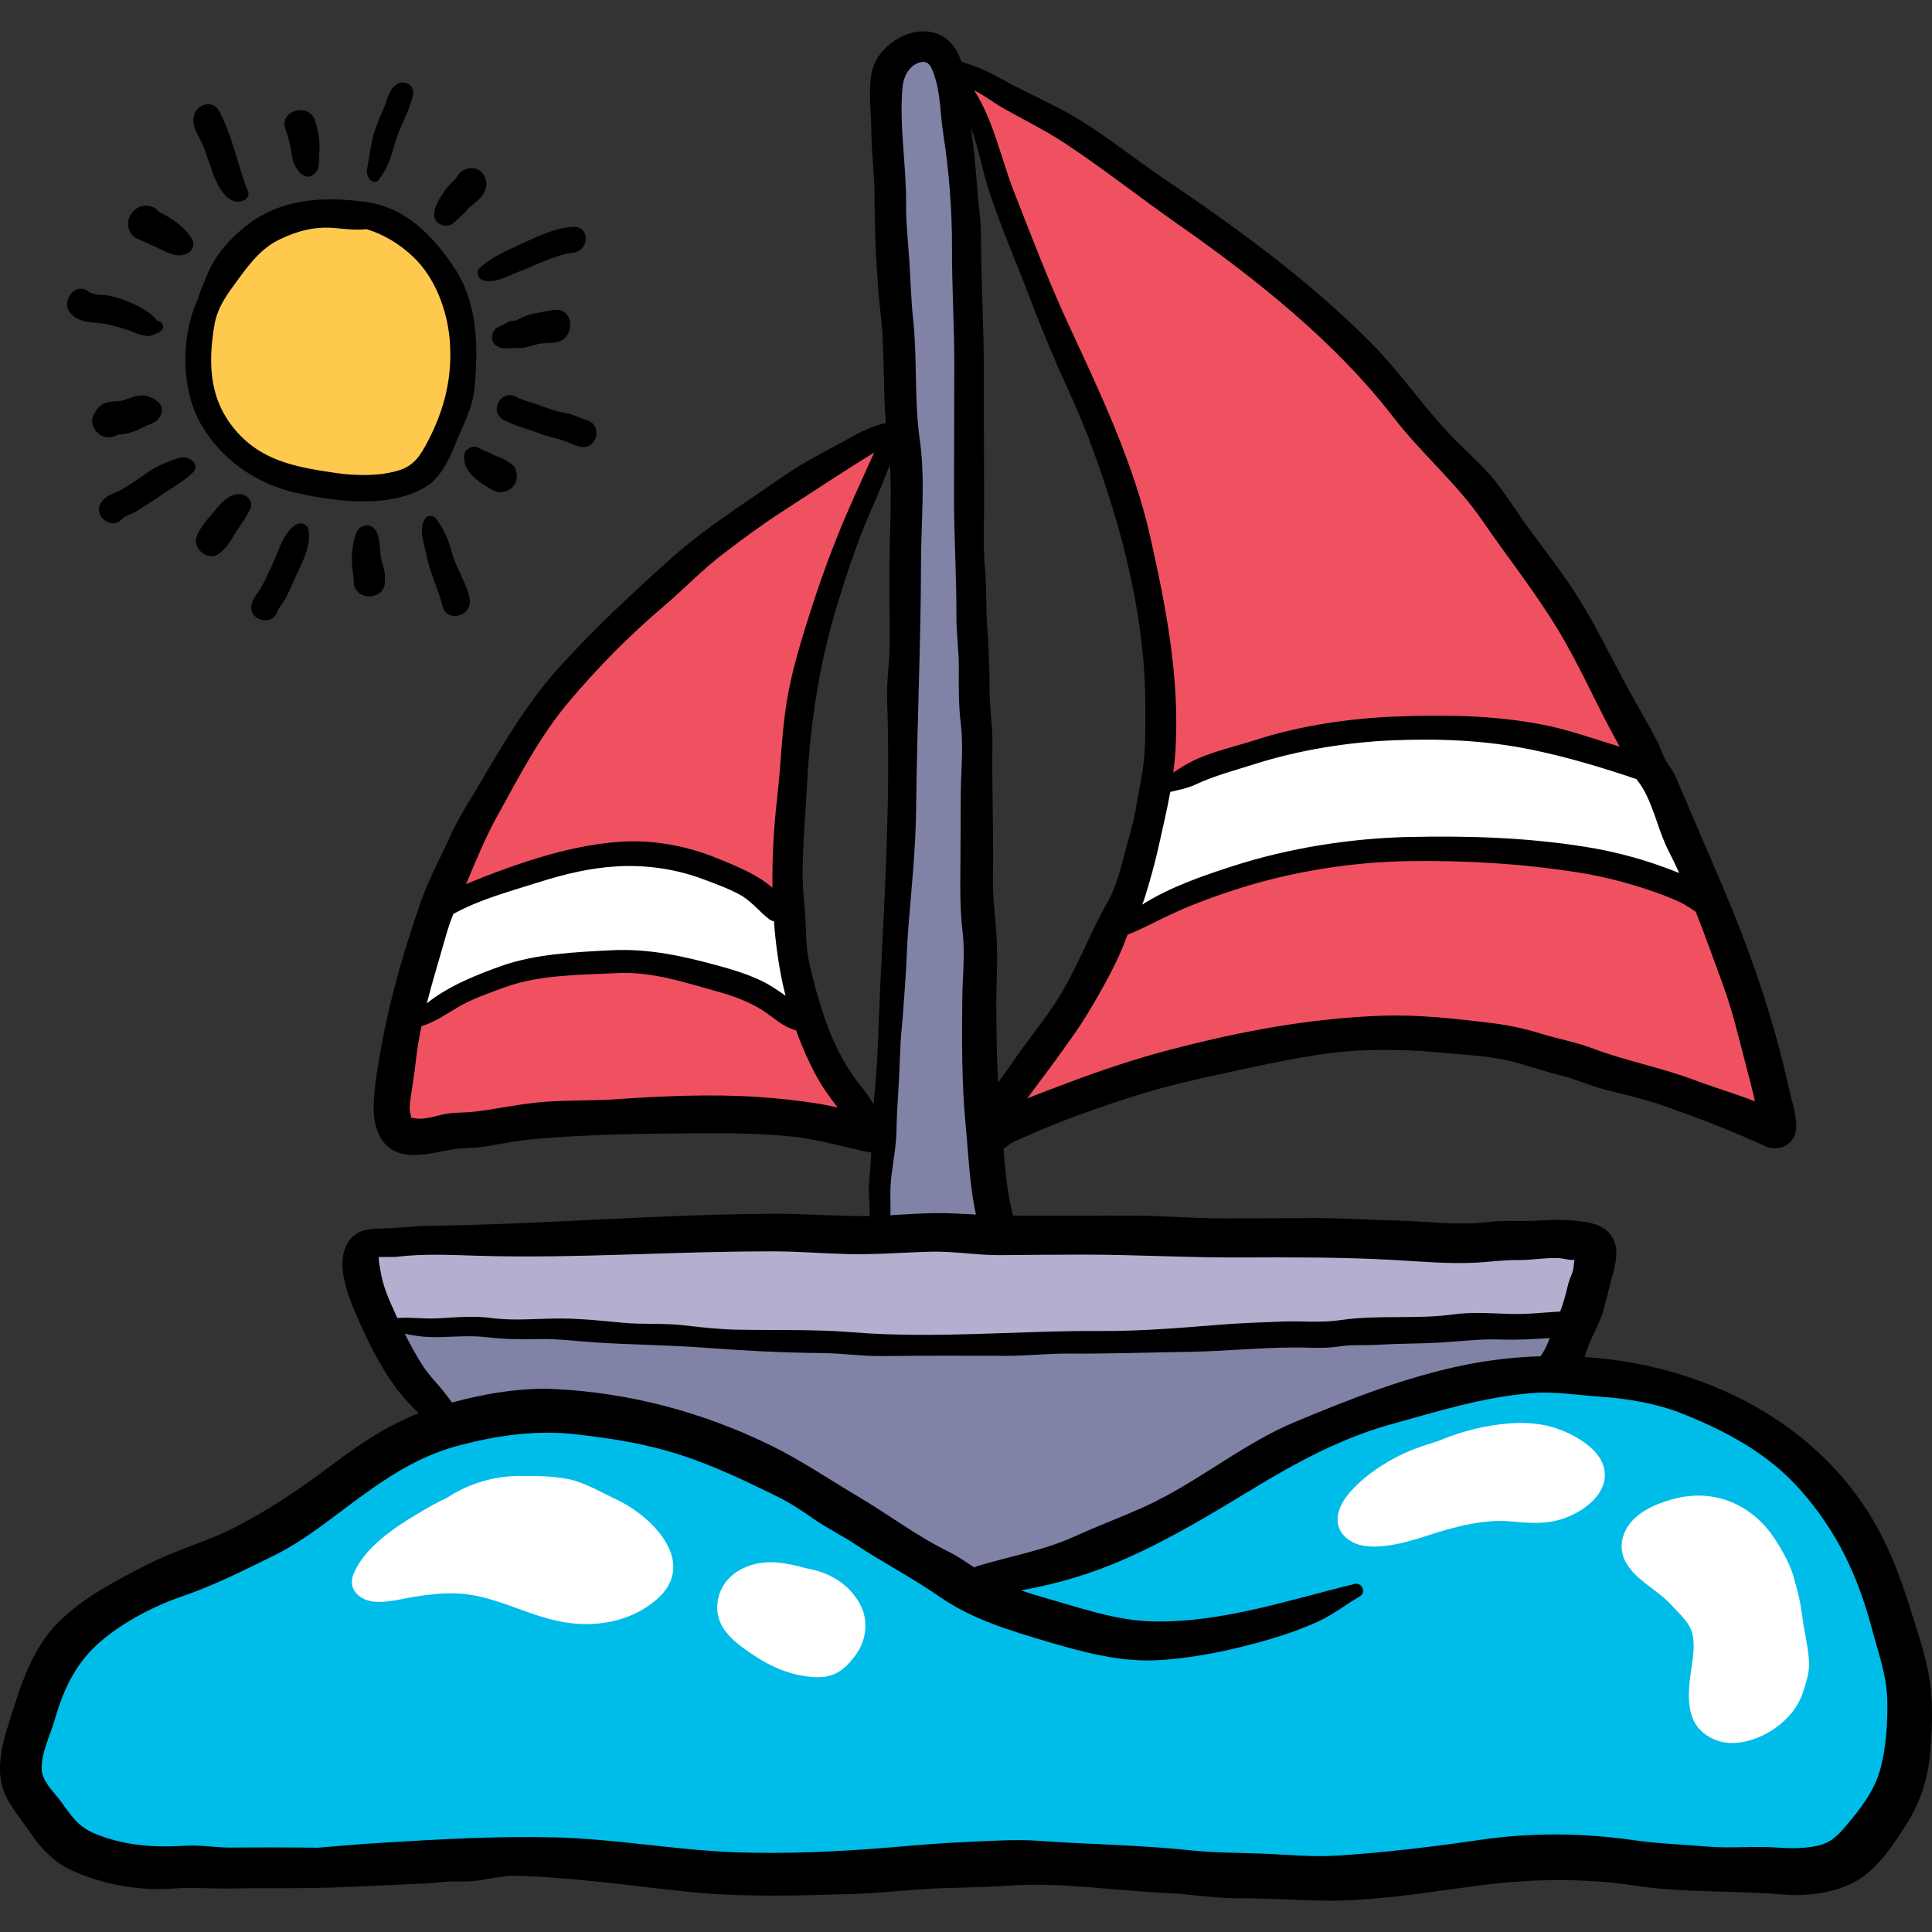 <?xml version="1.0" encoding="iso-8859-1"?>
<!-- Generator: Adobe Illustrator 19.0.0, SVG Export Plug-In . SVG Version: 6.00 Build 0)  -->
<svg xmlns="http://www.w3.org/2000/svg" xmlns:xlink="http://www.w3.org/1999/xlink" version="1.1" id="Layer_1" x="0px" y="0px" viewBox="0 0 512 512" style="enable-background:new 0 0 512 512;" xml:space="preserve">
<rect x="0" y="0" width="512" height="512" fill="#333333" stroke="none"/>
<path style="fill:#FFC94E;" d="M72.519,59.51c-14.445,7.326-19.006,15.951-19.893,31.769c-0.74,13.199,4.9,24.989,16.893,31.919  c6.465,3.735,13.331,6.468,20.814,6.382c6.585-0.075,16.844-0.038,22.267-4.151c12.33-9.353,11.753-34.485,7.275-47.524  C112.784,57.249,88.168,51.726,72.519,59.51z"/>
<path style="fill:#00BCE9;" d="M247.69,415.662c-5.171-3.297-9.889-7.387-15.338-10.687c-6.366-3.856-12.445-7.956-19.006-11.491  c-13.66-7.362-27.612-15.457-42.465-20.187c-16.465-5.243-35.585-1.732-51.422,3.989c-14.523,5.247-26.015,15.365-39.238,22.96  c-24.206,13.902-61.947,20.484-71.728,50.588c-1.859,5.72-4.142,13.206-2.306,19.25c1.695,5.577,6.53,11.978,10.478,16.228  c12.253,13.184,35.667,9.553,51.591,8.429c11.813-0.835,23.951-1.542,35.812-1.112c13.11,0.474,26.104-0.895,39.203-1.175  c21.282-0.454,43.14-1.211,64.311,0.394c9.603,0.728,19.302,1.372,28.93,1.308c9.925-0.066,19.796-1.312,29.687-1.296  c23.263,0.039,46.403,2.375,69.68,2.375c12.601,0,25.362-0.135,37.905-1.289c12.931-1.188,25.509-3.46,38.538-3.462  c13.217-0.002,26.09,0.936,39.238,2.068c10.072,0.867,22.086,4.964,32.003,2.473c13.154-3.305,22.875-23.408,23.915-35.914  c1.322-15.901-7.021-33.523-13.311-47.95c-8.497-19.491-25.261-31.73-43.822-40.753c-23.344-11.348-46.999-8.805-71.643-3.628  c-26.359,5.536-50.295,21.542-73.71,34.218c-14.17,7.67-29.683,18.837-46.656,19.391  C253.498,420.545,248.935,417.593,247.69,415.662z"/>
<g>
	<path style="fill:#F05161;" d="M235.813,117.174c-9.798,17.112-17.551,37.494-22.959,56.521   c-3.952,13.906-5.145,28.897-4.376,43.373c0.84,15.812,1.517,31.704,4.673,47.279c1.213,5.98,2.962,11.791,5.728,17.181   c2.618,5.1,7.685,10.268,9.243,15.686c-0.052,0.163-0.147,0.298-0.283,0.405c-4.303-0.09-7.995-3.507-12.288-4.233   c-6.009-1.015-13.129-0.672-19.231-0.455c-10.898,0.391-21.859,0.751-32.761,1.286c-13.81,0.678-27.756,2.48-41.455,4.365   c-5.97,0.822-16.344,5.347-17.64-3.46c-1.775-12.073,3.74-27.047,6.63-38.588c3.869-15.451,9.071-31.293,17.022-45.176   c15.667-27.353,37.329-51.792,62.208-70.889c11.172-8.576,23.431-16.982,36.064-23.199   C228.532,116.217,240.785,111.403,235.813,117.174z"/>
	<path style="fill:#F05161;" d="M254.42,21.372c8.982,20.668,17.472,43.031,24.852,64.602c4.6,13.446,9.351,26.944,13.856,40.403   c4.066,12.149,9.86,24.317,12.468,36.905c6.516,31.453-3.205,63.311-16.308,91.548c-4.614,9.943-12.881,19.515-20.085,27.653   c-4.569,5.16-10.394,14.723,0.948,14.446c12.357-0.3,25.111-8.626,36.469-12.804c11.993-4.411,24.379-7.098,37.182-8.129   c13.013-1.047,26.037-1.466,39.069-0.957c10.848,0.423,21.222,4.157,31.967,5.631c5.987,0.821,12.071,1.293,17.745,3.553   c4.837,1.926,9.056,4.981,13.945,6.848c4.315,1.647,8.361,3.699,12.864,4.641c2.588,0.54,5.572,0.533,7.898,1.525   c4.38-3.142,1.327-13.382,0.511-17.702c-2.107-11.14-7.339-21.097-11.187-31.733c-3.974-10.987-6.407-22.034-11.546-32.595   c-5.683-11.678-10.559-23.574-16.571-35.088c-12.731-24.381-30.784-45.949-49.773-65.706   c-10.997-11.443-21.465-23.864-33.043-34.622c-5.924-5.505-11.161-10.912-18.299-14.981c-7.178-4.091-14.536-7.899-21.288-12.659   c-12.007-8.464-23.666-18.482-36.656-25.343C267.86,25.976,252.321,16.5,254.42,21.372z"/>
</g>
<g>
	<path style="fill:#8082A6;" d="M256.398,120.34c0-29.591,1.871-59.512-2.574-88.555c-0.989-6.464-4.09-23.482-14.251-17.544   c-7.834,4.578-5.41,19.806-4.926,27.173c0.754,11.502,1.526,22.941,1.563,34.512c0.09,28.529,3.166,56.821,3.166,85.385   c0,28.321-0.726,56.488-0.397,84.764c0.259,22.339-3.09,44.031-5.937,66.095c-0.398,3.087-2.128,8-1.191,11.02   c1.074,3.46,4.759,2.882,8.318,3.002c4.539,0.153,8.959-0.207,13.436,0.021c1.8,0.093,8.3,0.933,9.743-0.23   c2.122-1.713,0.378-9.677-0.017-11.98c-1.064-6.195-1.848-12.361-2.677-18.591c-2.121-15.941-0.255-32.706-0.292-48.742   c-0.044-19.191-2.028-38.322-1.982-57.515c0.043-17.826-0.222-35.796-1.101-53.585C256.95,128.909,256.795,122.27,256.398,120.34z"/>
	<path style="fill:#8082A6;" d="M116.259,374.491c-3.843-4.925-7.552-10.558-10.678-16.19c-3.311-5.968-8.693-13.504-10.015-20.218   c-1.116-5.667,1.704-7.828,6.918-8.335c4.145-0.404,8.615-0.056,12.765,0.096c6.883,0.252,13.784-0.76,20.682-1.264   c26.252-1.912,52.5-2.526,78.859-1.615c14.789,0.511,29.537,1.531,44.327,2.087c15.578,0.586,30.745-1.412,46.399-0.185   c31.713,2.487,64.189,4.203,95.976,2.387c5.132-0.293,15.247-2.949,18.776,1.245c5.484,6.516-2.818,19.509-6.589,25.149   c-1.072,1.603-2.686,4.714-4.458,5.787c-3.965,2.405-12.782,0.931-17.446,1.556c-12.743,1.708-23.502,5.68-35.306,10.592   c-16.842,7.009-34,14.747-49.14,24.97c-12.073,8.152-26.357,15.705-40.879,18.197c-5.31,0.911-13.227,1.501-18.371-0.355   c-5.876-2.121-9.836-7.806-15.029-11.044c-15.127-9.428-30.451-17.592-46.86-24.566c-16.038-6.816-34.548-10.708-52.018-8.61   C128.717,374.828,116.42,380.844,116.259,374.491z"/>
</g>
<path style="fill:#B2AFCF;" d="M236.141,355.886c20.669,0,41.3-0.141,61.88-0.394c19.858-0.245,39.435-1.625,59.193-2.397  c16.263-0.635,32.522,0.02,48.834,0.02c4.765,0,8.615,0.419,11.69-3.872c2.718-3.792,4.469-10.203,2.948-14.754  c-1.922-5.748-9.741-3.563-15.206-3.927c-21.83-1.454-43.693-2.322-65.514-3.87c-43.701-3.102-87.689-0.92-131.451-0.891  c-22.453,0.014-44.903,0.169-67.335,1.486c-11.263,0.662-22.871,0.214-34.004,2.056c-7.423,1.228-11.958,1.903-9.525,10.216  c1.964,6.71,2.964,11.164,10.305,12.368c11.624,1.907,24.199-0.798,36.023-0.306C174.74,352.899,205.305,355.886,236.141,355.886z"/>
<g>
	<path style="fill:#FFFFFF;" d="M113.884,243.853c9.223-8.075,23.532-12.736,35.125-15.439c13.123-3.061,25.98-3.179,38.505,2.376   c5.323,2.361,10.851,5.216,15.747,8.42c3.208,2.1,4.423,4.008,5.545,7.831c0.942,3.209,4.711,14.425,2.778,17.338   c-2.783,4.192-12.969-3.812-16.152-4.989c-7.805-2.885-16.672-5.705-24.939-6.037c-11.558-0.463-21.735,1.736-32.762,3.872   c-10.537,2.04-18.831,6.888-28.63,10.624C105.43,261.587,111.36,247.879,113.884,243.853z"/>
	<path style="fill:#FFFFFF;" d="M306.279,209.808c5.951-4.887,15.534-7.18,22.695-9.55c7.873-2.604,16.469-5.192,24.414-6.769   c15.307-3.039,31.533-1.859,46.911-0.109c9.92,1.128,20.066,4.69,29.472,8.609c11.782,4.91,17.579,12.664,20.026,25.637   c0.768,4.071,1.584,9.14-2.983,8.728c-4.469-0.404-9.658-3.245-13.944-4.674c-11.75-3.922-24.02-5.622-36.321-6.234   c-31.003-1.543-60.875,3.374-89.676,15.263c-2.568,1.061-5.342,2.603-8.046,3.106c-1.166-2.389,0.684-4.773,1.425-7.078   c1.192-3.709,1.817-7.649,2.458-11.489C303.572,220.097,303.389,212.292,306.279,209.808z"/>
	<path style="fill:#FFFFFF;" d="M163.236,397.317c-4.032-1.882-8.469-4.545-12.855-5.391c-4.093-0.79-8.338-0.772-12.489-0.787   c-6.894-0.026-13.632,2-19.397,5.755c-2.775,1.29-5.45,2.854-8.21,4.506c-6.164,3.691-13.559,8.682-16.526,15.551   c-1.893,4.382,1.79,7.411,6.084,7.563c3.509,0.124,7.304-0.966,10.774-1.483c5.943-0.887,10.947-1.252,16.816,0.143   c8.883,2.11,16.402,6.581,25.712,7.158c7.335,0.455,14.577-1.309,20.381-6.027C185.382,414.661,173.313,402.021,163.236,397.317z"/>
	<path style="fill:#FFFFFF;" d="M213.663,415.618c-5.25-1.462-10.712-2.561-16.022-0.334c-4.458,1.869-7.464,5.652-7.566,10.534   c-0.1,4.828,3.09,8.077,6.702,10.765c5.353,3.983,10.734,6.906,17.403,7.731c5.965,0.739,9.136-0.945,12.679-5.857   c2.797-3.878,3.36-9.16,1.038-13.37C224.784,419.441,219.511,416.634,213.663,415.618z"/>
	<path style="fill:#FFFFFF;" d="M413.482,378.889c-6.15-2.363-12.832-2.059-19.188-0.938c-4.178,0.738-8.94,2.12-13.249,3.979   c-2.627,0.804-5.264,1.629-7.785,2.702c-5.862,2.494-13.204,7.265-16.87,12.598c-2.802,4.076-2.84,8.898,2.074,11.458   c5.306,2.766,14.449,0.001,19.726-1.715c7.097-2.309,14.952-4.488,22.488-3.761c6.639,0.641,11.665,0.8,17.494-2.527   c4.255-2.43,8.278-6.673,6.828-11.969C423.683,383.921,417.76,380.532,413.482,378.889z"/>
	<path style="fill:#FFFFFF;" d="M477.732,429.086c-0.448-3.563-1.104-6.867-2.091-9.994c-0.861-3.984-3.214-8.01-5.155-11.039   c-5.942-9.265-16.129-13.801-27.15-10.772c-5.382,1.48-11.658,4.288-13.263,10.155c-1.436,5.25,2.062,9.103,5.918,12.126   c2.449,1.919,4.964,3.609,7.072,5.923c1.438,1.578,3.619,3.621,4.64,5.46c1.685,3.033,1.132,7.043,0.664,10.279   c-0.852,5.875-2.184,13.862,3.122,18.068c4.406,3.493,9.738,3.135,14.689,1.044c5.166-2.183,9.891-6.471,11.638-11.876   c0.772-2.387,1.701-5.207,1.612-7.772C479.292,436.853,478.209,432.891,477.732,429.086z"/>
</g>
<path d="M55.227,72.04c-1.036,2.409-2.074,4.964-2.91,7.478c-0.091,0.207-0.19,0.414-0.278,0.62  c-4.147,9.691-4.036,23.466,1.43,32.644c5.755,9.664,15.115,15.781,26.002,18.064c10.394,2.179,24.182,3.923,33.68-2.032  c3.556-2.229,6.071-7.392,7.552-11.172c1.944-4.965,4.521-9.301,5.038-14.71c1.069-11.179,0.895-22.82-5.604-32.389  c-5.566-8.193-12.754-15.618-23.081-17.007c-10.674-1.435-21.581-1.121-30.702,5.467C61.973,62.167,57.376,67.043,55.227,72.04z   M73.926,63.54c4.788-2.341,9.462-3.598,14.875-3.103c2.593,0.238,5.638,0.634,8.313,0.289c4.551,1.379,8.703,3.85,12.407,7.362  c5.793,5.49,8.984,14.105,9.647,21.9c0.824,9.679-1.306,18.4-5.772,26.93c-1.78,3.4-3.436,6.268-7.234,7.579  c-5.064,1.749-11.959,1.62-17.158,0.849c-9.464-1.401-18.472-2.805-25.41-10.02c-8.054-8.375-8.614-18.294-6.766-29.237  c0.828-4.902,3.71-8.527,6.546-12.399C66.308,69.69,69.372,65.765,73.926,63.54z"/>
<path d="M77.344,41.201c0.302,1.985,1.323,4.309,3.165,5.315c0.67,0.366,1.578,0.443,2.24,0c2.331-1.561,1.66-3.827,1.878-6.226  c0.252-2.779-0.291-5.623-1.106-8.269c-1.555-5.055-9.686-2.715-7.869,2.17C76.537,36.564,76.967,38.717,77.344,41.201z"/>
<path d="M99.938,141.236c-1.082-2.684-4.423-2.704-5.503,0c-0.958,2.399-1.325,5.648-1.16,8.241c0.1,1.572,0.456,2.97,0.447,4.569  c-0.032,5.33,8.343,5.338,8.282,0c-0.006-0.546,0.017-1.099-0.005-1.645c-0.057-1.487-0.545-2.468-0.886-3.857  C100.521,146.126,100.903,143.631,99.938,141.236z"/>
<path d="M31.131,115.201c0.38-0.008,0.753-0.04,1.138-0.084c1.034-0.118,2.038-0.365,3.027-0.688c1.026-0.336,1.92-0.796,2.86-1.304  c1.018-0.551,2.154-0.784,3.11-1.462c1.556-1.103,2.429-3.692,0.663-5.147c-1.603-1.321-3.595-2.068-5.698-1.585  c-1.493,0.342-2.787,1.033-4.321,1.319c-0.711,0.133-2.235,0.075-3.294,0.33c-2.046,0.493-3.227,1.905-3.967,3.816  c-0.777,2.007,0.692,4.425,2.536,5.166C28.648,116.149,29.992,115.936,31.131,115.201z"/>
<path d="M131.78,91.764c1.272,0.691,2.178,0.603,3.557,0.49c1.273-0.103,2.558,0.159,3.88-0.179  c1.473-0.376,2.892-0.888,4.418-1.066c1.55-0.181,3.008-0.011,4.527-0.527c4.268-1.45,3.92-8.786-1.131-8.353  c-0.163,0.014-0.327,0.029-0.489,0.042c-0.252,0.021-0.505,0.067-0.753,0.131c-2.717,0.507-5.309,0.786-7.864,2.007  c-0.076,0.037-0.779,0.403-1.038,0.578c-0.334,0.017-1.07,0.115-1.183,0.131c-1.35,0.181-2.052,1.12-3.234,1.468  C130.16,87.164,129.544,90.549,131.78,91.764z"/>
<path d="M120.339,58.959c0.792-0.796,1.682-1.494,2.483-2.281c0.388-0.381,0.743-0.789,1.094-1.204  c0.449-0.534,0.19-0.239,0.633-0.603c2.272-1.872,5.243-4.112,4.119-7.522c-0.992-3.005-4.264-3.631-6.594-1.74  c-0.631,0.512-0.876,1.161-1.3,1.8c0.356-0.536-0.471,0.416-0.508,0.449c-0.837,0.796-1.622,1.57-2.281,2.534  c-1.336,1.955-2.766,3.955-2.923,6.381C114.886,59.505,118.532,60.775,120.339,58.959z"/>
<path d="M57.272,134.909c-1.831,2.268-4.239,4.612-5.185,7.381c-1.088,3.179,3.026,6.462,5.85,4.498  c2.321-1.613,3.583-4.218,5.084-6.559c1.169-1.822,2.607-3.594,3.391-5.616c0.705-1.821-1.078-3.638-2.797-3.672  C60.888,130.884,58.872,132.928,57.272,134.909z"/>
<path d="M36.133,63.134c2.223,1.025,4.481,1.971,6.679,3.052c2.138,1.051,4.155,2.021,6.521,1.123  c1.588-0.602,2.469-2.275,1.574-3.868c-1.888-3.36-5.316-5.593-8.781-7.285c-0.568-0.777-1.409-1.328-2.375-1.532  c-2.012-0.424-3.803,0.31-4.936,2.008l-0.278,0.416C33.296,58.912,34.039,62.168,36.133,63.134z"/>
<path d="M130.508,129.858c1.71,0.977,3.799,0.644,5.214-0.672c0.228-0.211,0.505-0.608,0.672-0.871  c0.932-1.457,0.751-4.066-0.672-5.214c-1.09-0.878-2.158-1.463-3.467-1.964c-0.342-0.131-0.697-0.227-1.036-0.362  c-0.267-0.087-0.273-0.095-0.018-0.026c-0.147-0.083-0.296-0.164-0.447-0.241c-0.988-0.553-1.189-0.527-2.027-0.903  c-0.561-0.251-0.698-0.324-1.039-0.481c-0.26-0.12-1.412-0.816-0.773-0.355c-1.286-0.928-3.577-0.015-3.842,1.563  C122.297,124.939,127.062,127.889,130.508,129.858z"/>
<path d="M100.308,47.721c2.571-3.318,3.239-5.999,4.429-10.057c1.239-4.223,3.727-8.068,4.707-12.355  c0.651-2.85-2.562-4.498-4.684-2.727c-1.667,1.391-1.952,3.235-2.716,5.185c-0.996,2.545-2.172,4.984-2.951,7.617  c-0.757,2.557-1.093,5.19-1.54,7.805c-0.28,1.635-0.705,2.734,0.329,4.218C98.381,48.127,99.648,48.572,100.308,47.721z"/>
<path d="M127.549,74.051c2.992,1.461,6.799-0.85,9.676-1.943c4.711-1.79,9.706-4.525,14.748-5.163c4.214-0.533,4.501-7.003,0-6.817  c-4.781,0.198-9.551,2.545-13.856,4.519c-3.707,1.699-7.901,3.547-10.966,6.3C126.248,71.757,126.437,73.509,127.549,74.051z"/>
<path d="M115.412,137.296c-0.575-0.729-2.063-0.726-2.634,0c-2.037,2.587-0.348,6.678,0.203,9.638  c0.898,4.821,3.113,8.968,4.285,13.637c1.176,4.686,8.119,2.683,7.185-1.981c-0.837-4.177-3.539-7.932-4.677-12.092  C118.8,142.933,117.655,140.143,115.412,137.296z"/>
<path d="M78.536,138.992c-3.691,2.198-4.812,7.551-6.653,11.228c-0.886,1.768-1.639,3.629-2.616,5.348  c-0.898,1.581-2.059,2.632-2.555,4.423c-1.22,4.406,5.622,6.287,6.841,1.886c0.122-0.441,1.619-2.271,2.108-3.229  c1.004-1.967,1.842-4.038,2.774-6.041c1.737-3.729,4.136-8.138,3.303-12.312C81.461,138.905,79.676,138.312,78.536,138.992z"/>
<path d="M32.26,137.593c0.817-0.958,3.153-1.511,4.277-2.311c1.854-1.322,3.853-2.416,5.707-3.729  c3.123-2.214,6.191-3.77,8.986-6.432c0.726-0.691,0.791-2.094,0-2.774c-1.565-1.347-2.806-1.372-4.688-0.721  c-2.596,0.897-5.104,2.001-7.37,3.533c-2.281,1.543-4.72,3.369-7.126,4.669c-2.157,1.164-3.876,1.281-5.321,3.494  C24.564,136.628,29.644,140.664,32.26,137.593z"/>
<path d="M25.895,85.588c2.689,0.226,5.084,0.952,7.652,1.762c1.84,0.581,4.284,1.938,6.266,1.652  c0.474-0.069,2.427-1.085,1.233-0.417c0.692-0.388,1.069-0.38,1.729-1.001c0.992-0.933,0.166-2.46-1.019-2.517  c-1.779-2.175-3.93-3.405-6.693-4.676c-2.047-0.941-4.167-1.683-6.393-2.064c-1.793-0.308-3.832-0.018-5.336-1.134  c-3.537-2.626-7.391,2.924-4.563,5.913C20.745,85.195,23.181,85.36,25.895,85.588z"/>
<path d="M56.614,46.444c1.211,3.151,4.084,8.759,8.33,6.458c0.627-0.34,1.102-1.31,0.819-2.014  c-2.841-7.081-4.056-14.782-7.744-21.542c-1.555-2.849-5.501-1.879-6.473,0.846c-1.039,2.919,0.823,5.174,1.971,7.746  C54.749,40.69,55.535,43.634,56.614,46.444z"/>
<path d="M146.991,108.802c-1.642-0.487-3.319-1.16-4.945-1.718c-1.492-0.511-3.869-1.134-5.233-1.901  c-3.895-2.191-7.351,3.721-3.501,5.988c2.931,1.727,6.626,2.49,9.812,3.746c1.468,0.578,2.827,0.914,4.355,1.28  c2.122,0.507,4.015,1.577,6.12,2.151c4.499,1.228,6.398-5.692,1.923-6.975c-1.146-0.329-2.166-0.8-3.289-1.258  C150.508,109.413,148.754,109.326,146.991,108.802z"/>
<path d="M511.417,445.561c-1.011-6.901-3.436-13.632-5.507-20.277c-2.186-7.015-4.881-14.098-8.445-20.535  c-13.331-24.087-37.865-38.589-64.407-43.504c-4.3-0.796-8.699-1.33-13.135-1.621c0.38-1.127,0.739-2.27,1.196-3.4  c1.303-3.224,3.127-6.246,3.996-9.643c0.653-2.555,1.266-5.064,1.947-7.611c0.696-2.604,1.705-5.936,1.135-8.621  c-1.261-5.944-6.894-6.508-11.813-6.942c-3.676-0.323-6.803,0.052-10.48,0.138c-3.88,0.09-7.67-0.181-11.534,0.305  c-7.793,0.981-15.754-0.159-23.574-0.359c-7.35-0.188-14.604-0.688-21.99-0.685c-8.269,0.004-16.539,0.081-24.808,0.084  c-7.899,0.004-15.753-0.708-23.641-0.745c-10.635-0.049-21.266,0.144-31.884-0.015c-1.539-5.652-2.049-11.724-2.526-17.685  c0.505-0.353,0.979-0.751,1.58-1.166c1.665-1.152,3.948-1.873,5.788-2.717c5.152-2.361,10.524-4.34,15.857-6.247  c9.336-3.338,18.862-6.275,28.554-8.402c10.513-2.306,20.758-4.701,31.423-6.364c10.299-1.607,21.561-1.637,31.942-0.663  c5.255,0.493,10.581,0.773,15.793,1.616c5.539,0.895,10.687,3.028,16.121,4.332c4.457,1.069,8.562,2.995,12.989,4.083  c5.306,1.304,10.459,2.546,15.628,4.378c8.946,3.17,17.616,6.508,26.18,10.455c3.044,1.403,6.737,0.15,7.885-3.108  c1.121-3.182-0.778-8.44-1.466-11.607c-4.198-19.35-10.759-38.056-18.566-56.128c-3.87-8.958-7.697-17.922-11.531-26.933  c-0.688-1.615-1.564-2.62-2.455-4.065c-1.005-1.631-1.552-3.678-2.476-5.432c-2.126-4.033-4.348-7.946-6.582-11.911  c-4.828-8.571-8.939-17.463-14.158-25.876c-5.013-8.082-11.152-15.294-16.468-23.135c-2.587-3.816-5.127-7.666-8.317-11.009  c-3.638-3.813-7.609-7.329-11.14-11.24c-6.688-7.41-12.326-15.559-19.407-22.662c-16.568-16.622-35.692-30.478-55.064-43.574  c-8.905-6.02-17.16-12.975-26.712-18.015c-5.24-2.765-10.66-5.195-15.83-8.083c-3.17-1.771-7.06-3.596-10.697-4.569  c-1.031-3.002-2.67-5.552-5.437-7.005c-6.918-3.631-16.862,2.315-18.346,9.728c-1.018,5.078-0.125,10.565-0.114,15.7  c0.012,5.633,0.834,11.225,0.842,16.797c0.015,10.583,0.493,21.612,1.676,32.156c1.051,9.367,0.539,18.95,1.336,28.365  c-4.228,0.785-7.841,2.976-11.615,5.039c-5.309,2.901-10.394,5.455-15.39,8.927c-10.445,7.26-21.23,14.021-30.723,22.578  c-9.769,8.807-19.236,17.628-28.143,27.356c-8.569,9.358-14.886,19.908-21.267,30.801c-2.888,4.931-6.11,9.771-8.444,14.997  c-2.559,5.73-5.761,11.554-7.784,17.435c-4.103,11.931-7.773,24.142-10.073,36.567c-1.004,5.419-2.061,11.192-2.309,16.697  c-0.239,5.287,1.354,11.546,7.153,13.097c4.798,1.284,9.676-0.501,14.387-1.119c2.901-0.38,5.741-0.238,8.647-0.772  c4.179-0.768,8.291-1.519,12.532-1.898c14.924-1.335,30.014-1.433,44.984-1.523c7.573-0.045,15.052,0.096,22.58,0.811  c7.427,0.704,14.371,2.884,21.598,4.342c-0.072,0.654-0.129,1.316-0.147,1.999c-0.071,2.767-0.546,5.431-0.515,8.206  c0.024,2.164,0.318,4.384,0.261,6.562c-0.675,0.013-1.348,0.03-2.021,0.027c-7.665-0.024-15.285-0.629-22.956-0.608  c-30.707,0.083-61.071,2.783-91.764,3.193c-4.279,0.057-8.512,0.663-12.766,0.703c-3.452,0.033-6.59,0.412-8.663,3.539  c-3.458,5.22-0.457,13.395,1.741,18.566c3.019,7.098,6.626,14.558,11.32,20.706c1.669,2.185,3.572,4.24,5.598,6.136  c-8.147,3.195-15.215,7.842-22.324,13.191c-8.37,6.299-16.418,11.835-25.693,16.704c-7.866,4.129-16.555,6.36-24.401,10.443  c-8.205,4.27-16.006,8.221-22.747,14.728c-6.142,5.929-9.458,14.274-11.957,22.273c-2.523,8.073-6.313,17.266-1.724,25.293  c1.847,3.23,4.268,6.057,6.298,9.143c2.356,3.582,6.068,7.227,9.984,9.103c8.109,3.887,18.457,5.835,27.43,5.098  c5.15-0.423,10.057,0.089,15.19-0.012c6.278-0.124,12.564-0.069,18.843-0.103c10.898-0.061,21.606-0.812,32.459-1.208  c2.907-0.106,5.792-0.656,8.685-0.565c2.664,0.083,4.916,0.001,7.537-0.547c2.045-0.428,4.155-0.569,6.217-0.943  c0.435,0.005,0.866-0.004,1.302,0.004c15.494,0.286,30.706,2.638,46.089,4.223c14.55,1.5,28.973,1.031,43.569,0.595  c6.461-0.192,12.883-0.888,19.33-1.303c7.262-0.468,14.552-0.349,21.804-0.89c13.966-1.04,28.231,1.317,42.151,1.917  c6.435,0.277,12.845,1.441,19.301,1.416c7.197-0.027,14.382,0.441,21.579,0.603c13.292,0.299,27.333-2.024,40.496-3.803  c14.384-1.943,28.562-2.319,42.973-0.144c12.952,1.956,26.04,1.205,39.038,2.34c6.651,0.581,14.558-0.43,20.281-4.043  c5.198-3.281,9.328-9.477,12.572-14.627c3.538-5.615,5.598-11.793,6.177-18.407C512.014,458.616,512.347,451.907,511.417,445.561z   M465.091,291.879c-5.255-2.078-10.683-3.629-16.063-5.66c-8.86-3.346-18.159-5.044-26.957-8.38  c-4.46-1.691-9.241-2.534-13.807-3.95c-4.522-1.403-9.033-2.313-13.732-2.873c-9.274-1.106-18.855-2.157-28.207-1.84  c-19.42,0.659-38.424,4.296-57.177,9.261c-8.9,2.356-17.691,5.342-26.294,8.582c-3.557,1.34-7.109,2.632-10.611,4.089  c0.835-1.166,1.661-2.324,2.498-3.42c3.408-4.468,6.718-9.079,9.957-13.673c2.633-3.734,4.952-7.676,7.185-11.658  c2.382-4.247,4.914-9.12,6.545-13.681c0.119-0.331,0.264-0.651,0.4-0.974c4.252-1.69,8.246-3.925,12.458-5.836  c5.524-2.506,11.329-4.601,17.115-6.433c14.215-4.503,29.968-7.009,44.867-7.228c15.136-0.221,30.107,0.662,45.044,3.013  c5.977,0.942,11.962,2.451,17.715,4.331c3.133,1.024,6.386,2.198,9.364,3.62c1.468,0.701,2.713,1.62,3.999,2.465  c2.536,6.416,4.845,12.921,7.215,19.362c2.542,6.908,4.248,14.368,6.133,21.484C463.556,285.576,464.373,288.72,465.091,291.879z   M433.695,206.481c0.578,0.818,1.195,1.601,1.74,2.544c2.949,5.101,4.094,11.337,6.81,16.596c0.975,1.888,1.887,3.806,2.774,5.735  c-1.475-0.593-2.96-1.138-4.406-1.666c-6.591-2.412-13.513-4.152-20.431-5.262c-15.523-2.492-31.196-2.971-46.916-2.619  c-15.409,0.347-31.825,2.96-46.5,7.697c-7.986,2.578-16.748,5.576-24.092,10.244c0.261-0.62,0.506-1.248,0.707-1.894  c1.353-4.356,2.602-8.762,3.603-13.246c1.116-5.002,2.267-9.841,3.151-14.743c2.245-0.544,4.517-0.932,6.659-1.941  c5.018-2.36,10.466-3.764,15.782-5.46c11.449-3.651,24.363-5.758,36.37-6.266c12.298-0.52,24.656-0.04,36.705,2.425  C415.19,200.577,424.496,203.365,433.695,206.481z M258.876,24.321c2.164,1.126,4.083,2.653,6.198,3.881  c5.596,3.251,11.475,6.049,16.888,9.603c10.287,6.755,19.919,14.428,30.006,21.483c20.737,14.503,41.839,31.225,57.387,51.399  c7.343,9.527,16.649,17.331,23.434,27.214c6.598,9.61,13.8,18.666,19.884,28.643c6.026,9.883,10.518,20.54,16.126,30.553  c0.148,0.265,0.279,0.515,0.424,0.776c-0.42-0.129-0.84-0.259-1.261-0.388c-6.539-2.009-12.747-4.237-19.532-5.518  c-12.819-2.418-25.419-2.578-38.442-2.085c-12.211,0.462-25.676,2.448-37.294,6.229c-5.318,1.73-11.279,2.99-16.314,5.412  c-2.014,0.968-3.774,2.055-5.456,3.229c0.253-1.909,0.47-3.83,0.587-5.796c1.146-19.356-2.474-37.964-6.682-56.68  c-4.46-19.836-13.376-38.364-21.843-56.674c-5.174-11.192-9.607-22.977-14.143-34.448c-3.606-9.119-5.4-18.985-10.705-27.254  C258.383,24.039,258.632,24.194,258.876,24.321z M257.82,35.259c1.732,5.198,2.707,10.628,4.438,15.836  c3.152,9.476,7.173,18.667,10.711,28.002c3.237,8.544,6.83,17.12,10.648,25.403c4.374,9.49,7.835,19.291,10.951,29.287  c5.247,16.836,8.945,35.302,8.952,52.947c0.002,4.887,0.1,9.787-0.376,14.654c-0.41,4.186-1.374,8.026-1.998,12.156  c-0.642,4.253-2.059,8.581-3.12,12.755c-1.002,3.943-2.36,8.956-4.366,12.494c-4.867,8.588-8.198,17.829-13.529,26.267  c-2.998,4.743-6.546,9.077-9.815,13.628c-1.827,2.543-3.756,5.439-5.815,8.158c-0.352-6.658-0.417-13.326-0.475-20.027  c-0.049-5.591,0.379-11.235,0.15-16.816c-0.247-5.986-1.138-11.678-1.036-17.718c0.198-11.698-0.302-23.404-0.139-35.102  c0.07-5.024-0.8-9.791-0.768-14.818c0.036-5.621-0.268-11.057-0.635-16.645c-0.341-5.179-0.116-10.303-0.589-15.493  c-0.504-5.524-0.203-11.173-0.217-16.717c-0.032-12.325-0.043-24.651-0.077-36.977c-0.032-11.203-0.757-22.327-0.738-33.506  c0.008-4.562-0.729-9.109-1.057-13.661c-0.373-5.193-0.834-10.326-1.596-15.462C257.497,34.349,257.666,34.797,257.82,35.259z   M238.186,286.944c0.306-4.659,0.28-9.506,0.749-14.132c0.426-4.209,0.633-8.33,0.966-12.56c0.382-4.854,0.429-9.722,0.825-14.559  c0.86-10.467,1.947-20.91,2.056-31.429c0.229-21.942,1.259-43.688,1.303-65.623c0.02-10.443,1.17-21.694-0.323-32.036  c-1.518-10.512-0.637-21.345-1.764-31.886c-0.546-5.106-0.688-10.21-0.996-15.337c-0.3-4.983-0.933-10.177-0.879-15.14  c0.116-10.347-1.889-20.9-0.93-31.293c0.224-2.435,1.613-5.397,4.262-6.325c2.768-0.97,3.46,1.323,4.16,3.404  c1.701,5.045,1.537,10.185,2.354,15.382c1.539,9.791,2.357,20.444,2.321,30.36c-0.038,10.255,0.622,20.479,0.609,30.765  c-0.014,11.678-0.051,23.357-0.072,35.035c-0.02,10.575,0.677,21.072,0.628,31.616c-0.021,4.639,0.681,9.227,0.646,13.888  c-0.037,5.015-0.08,9.825,0.525,14.776c0.753,6.155,0.012,12.861-0.018,19.076c-0.03,6.216-0.03,12.433-0.09,18.649  c-0.058,5.964-0.126,11.516,0.585,17.44c0.705,5.875-0.04,11.952-0.09,17.861c-0.094,11.117-0.17,22.079,0.884,33.126  c0.743,7.794,1.03,16.11,2.747,23.866c-1.772-0.074-3.543-0.157-5.313-0.264c-5.783-0.349-11.573,0.131-17.367,0.443  c0.103-2.369-0.083-4.772,0.015-7.18c0.201-4.895,1.456-9.772,1.572-14.622C237.659,295.762,237.893,291.418,238.186,286.944z   M124.08,232.973c2.381-5.665,4.615-11.136,7.603-16.532c5.709-10.311,11.242-21.133,18.859-30.202  c7.809-9.297,16.23-17.831,25.465-25.667c5.319-4.514,10.034-9.513,15.617-13.782c5.135-3.926,10.28-7.731,15.711-11.243  c8.098-5.236,16.158-10.615,24.391-15.647c-0.633,1.227-1.192,2.488-1.728,3.683c-2.007,4.48-4.066,8.963-5.992,13.479  c-3.299,7.736-6.201,15.626-8.801,23.632c-2.634,8.109-5.353,16.848-6.72,25.265c-1.344,8.279-1.532,16.66-2.48,24.971  c-0.911,7.987-1.417,16.178-1.302,24.346c-4.132-3.672-10.001-5.916-14.728-7.861c-7.701-3.17-16.659-4.874-25.029-4.37  c-8.882,0.534-17.286,2.629-25.723,5.372c-5.034,1.637-9.913,3.5-14.817,5.508c-0.306,0.126-0.601,0.247-0.897,0.369  C123.702,233.855,123.892,233.419,124.08,232.973z M118.253,247.704c0.543-1.926,1.199-3.729,1.898-5.5  c6.974-3.866,15.262-6.07,22.788-8.451c6.783-2.146,13.64-3.791,20.767-4.172c7.474-0.4,15.18,0.667,22.229,3.265  c3.293,1.214,7.072,2.583,10.155,4.267c2.952,1.613,5.047,4.381,7.647,6.406c0.437,0.34,0.905,0.544,1.373,0.648  c0.448,6.024,1.261,11.994,2.602,17.808c0.146,0.634,0.311,1.268,0.471,1.903c-2.113-1.461-4.207-2.939-6.53-4.027  c-3.449-1.614-7.081-2.772-10.729-3.777c-9.708-2.673-18.819-4.746-28.944-4.243c-9.332,0.463-20.11,0.975-28.965,4.106  c-6.463,2.285-14.192,5.348-19.901,9.955C114.677,259.766,116.563,253.698,118.253,247.704z M217.333,292.559  c-5.558-0.909-11.3-1.521-16.908-1.882c-12.174-0.784-24.862-0.215-37.007,0.62c-6.268,0.431-12.572,0.23-18.846,0.676  c-6.42,0.456-12.61,1.91-18.966,2.646c-2.549,0.296-5.045,0.121-7.602,0.596c-2.37,0.441-5.481,1.625-7.959,1.14  c-0.746-0.146-1.102-0.154-1.257-0.138c0.115-0.08,0.254-0.324,0.007-0.998c-0.508-1.385-0.052-3.572,0.132-4.932  c0.417-3.064,0.943-6.088,1.277-9.166c0.334-3.075,0.86-6.135,1.501-9.183c3.451-1.011,6.442-3.123,9.569-4.968  c3.881-2.29,8.472-3.857,12.703-5.397c9.045-3.293,20.159-3.235,29.72-3.691c9.103-0.434,17.498,2.394,26.124,4.796  c4.306,1.199,8.506,2.648,12.323,5.106c3.005,1.935,5.416,4.448,8.835,5.265c1.563,4.359,3.427,8.613,5.648,12.614  c1.559,2.81,3.42,5.321,5.36,7.823C220.448,293.143,218.904,292.816,217.333,292.559z M228.551,288.334  c-2.498-3.074-4.585-6.309-6.367-9.843c-3.692-7.329-5.775-15.105-7.66-23.04c-0.977-4.112-0.823-7.653-1.077-11.835  c-0.239-3.926-0.733-7.685-0.739-11.649c-0.01-8.192,0.754-16.215,1.182-24.378c0.833-15.876,3.235-31.701,7.874-46.961  c2.484-8.173,5.164-16.275,8.529-24.137c1.547-3.614,3.144-7.193,4.551-10.867c0.303-0.791,0.657-1.585,1.017-2.385  c0.54,9.405-0.172,19.136-0.141,28.433c0.02,6.065,0.019,12.13,0.067,18.196c0.042,5.299-0.876,10.421-0.688,15.723  c0.89,25.042-0.523,49.736-1.768,74.661c-0.521,10.426-0.629,20.781-1.717,31.201c-0.04,0.391-0.065,0.781-0.082,1.172  C230.482,291.12,229.501,289.502,228.551,288.334z M105.293,349.297c-0.663-1.438-1.302-2.875-1.924-4.296  c-1.107-2.528-1.996-5.136-2.468-7.86c-0.071-0.414-0.761-3.773-0.442-4.058c-0.068,0.061,4.173,0.033,4.62-0.02  c7.229-0.866,14.483-0.486,21.754-0.271c26.258,0.777,52.386-1.255,78.7-1.163c6.408,0.023,12.735,0.561,19.13,0.716  c7.433,0.182,14.712-0.454,22.117-0.631c6.141-0.146,12.185,0.962,18.318,0.911c7.415-0.062,14.825-0.14,22.242-0.138  c13.588,0.005,27.123,0.805,40.707,0.755c13.634-0.051,27.187-0.106,40.771,0.631c7.516,0.407,15.331,1.167,22.851,0.713  c3.578-0.217,6.925-0.696,10.531-0.653c3.565,0.043,7.152-0.663,10.681-0.53c1.42,0.053,2.798,0.586,4.241,0.477  c0.057-0.005,0.096-0.006,0.148-0.011c-0.207,0.938-0.222,2.251-0.433,2.95c-0.344,1.14-0.919,2.184-1.208,3.347  c-0.654,2.634-1.223,4.968-2.161,7.401c-4.439,0.248-8.63,0.772-13.118,0.644c-5.055-0.144-10.12-0.584-15.152,0.115  c-9.86,1.372-20.106,0.052-29.966,1.518c-5.179,0.77-10.19,0.188-15.397,0.379c-5.446,0.2-11.088,0.405-16.519,0.837  c-10.522,0.837-21.085,1.742-31.662,1.671c-21.862-0.146-43.878,2.125-65.715,0.334c-10.268-0.842-20.652-0.479-30.945-0.695  c-4.596-0.096-9.35-0.644-13.917-1.165c-5.332-0.609-10.685-0.148-16.034-0.666c-5.392-0.521-10.976-1.095-16.407-1.125  c-6.15-0.033-12.3,0.692-18.418-0.131c-4.774-0.642-9.575-0.153-14.368,0.093C112.084,349.57,108.801,348.995,105.293,349.297z   M107.271,353.436c1.99,0.437,3.999,0.776,6.041,0.871c5.145,0.241,10.39-0.563,15.509,0.045c4.525,0.538,8.831,0.632,13.401,0.512  c5.432-0.144,10.493,0.569,15.843,0.911c9.695,0.619,19.401,0.671,29.101,1.41c10.044,0.764,20.314,1.314,30.392,1.38  c5.273,0.034,10.495,0.829,15.74,0.802c5.933-0.031,11.866-0.103,17.801-0.094c5.068,0.008,10.134,0.018,15.202,0.04  c5.659,0.026,11.253-0.637,16.9-0.596c10.66,0.077,21.217-0.311,31.859-0.468c10.687-0.157,21.282-1.432,31.995-1.093  c2.67,0.084,5.291,0.062,7.934-0.348c3.332-0.517,6.533-0.23,9.885-0.425c5.613-0.325,11.234-0.279,16.836-0.596  c5.411-0.306,10.487-1.009,15.972-0.8c4.48,0.171,8.682-0.114,13.023-0.38c-0.615,1.628-1.303,3.205-2.256,4.519  c-0.072,0.1-0.132,0.2-0.196,0.299c-6.984,0.217-13.937,1.027-20.633,2.418c-15.427,3.207-29.876,8.93-44.34,14.947  c-14.055,5.848-25.952,16.11-39.763,22.397c-6.26,2.85-12.689,5.223-18.921,8.068c-8.032,3.666-17.23,5.208-25.651,7.805  c-0.277,0.086-0.53,0.201-0.766,0.335c-2.255-1.5-4.473-3.046-6.873-4.223c-8.241-4.044-16.076-9.956-24.062-14.679  c-7.836-4.634-15.197-9.685-23.427-13.667c-17.804-8.614-36.847-13.709-56.623-14.699c-9.033-0.452-18.57,1.15-27.425,3.56  c-0.748-1.102-1.619-2.189-2.432-3.198c-1.781-2.209-3.768-4.172-5.315-6.577C110.296,359.231,108.728,356.362,107.271,353.436z   M498.266,468.991c-1.596,5.682-5.173,10.255-8.901,14.707c-2.366,2.825-4.267,4.755-8.035,5.518  c-3.38,0.684-6.902,0.672-10.298,0.414c-6.231-0.473-12.504,0.281-18.734-0.279c-6.429-0.578-12.795-0.728-19.197-1.661  c-13.406-1.955-27.195-2.087-40.605-0.138c-12.708,1.847-25.632,3.432-38.448,4.224c-6.217,0.385-12.575-0.258-18.788-0.519  c-6.603-0.277-13.145-0.207-19.729-0.903c-13.421-1.419-26.828-1.553-40.295-2.519c-6.171-0.443-12.69,0.048-18.883,0.299  c-6.684,0.271-13.394,0.855-20.063,1.417c-13.575,1.144-27.699,1.809-41.311,1.322c-15.831-0.565-31.505-3.492-47.34-3.932  c-15.507-0.431-31.085,0.483-46.539,1.419c-5.62,0.34-11.242,0.815-16.865,1.308c-7.725-0.106-15.466-0.105-23.179-0.037  c-3.844,0.033-7.642-0.722-11.487-0.508c-4.465,0.248-8.514,0.335-12.939-0.227c-3.992-0.506-7.263-1.317-11.045-2.778  c-4.625-1.787-6.474-4.553-9.258-8.463c-1.857-2.609-5.167-5.419-5.275-8.834c-0.137-4.296,2.319-9.117,3.471-13.137  c2.343-8.173,5.688-15.178,12.229-20.76c6.033-5.147,14.209-9.386,21.688-11.939c8.221-2.806,15.912-6.712,23.704-10.51  c9.073-4.423,16.452-10.829,24.594-16.666c8.014-5.745,15.645-10.362,25.311-12.858c10.105-2.61,20.085-4.022,30.493-2.855  c9.59,1.077,18.829,2.542,28.037,5.552c8.861,2.897,17.141,6.892,25.49,10.981c3.424,1.676,6.736,3.939,9.874,6.101  c3.378,2.325,7.071,4.132,10.486,6.387c7.475,4.937,15.487,9.104,22.777,14.156c8.348,5.784,18.239,8.773,27.839,11.623  c9.577,2.843,19.862,5.678,29.97,5.065c10.127-0.614,20.302-2.824,30.008-5.695c4.275-1.265,8.016-2.637,12.07-4.438  c4.081-1.814,7.444-4.545,11.261-6.769c1.786-1.04,0.588-3.779-1.39-3.296c-17.375,4.249-35.504,10.399-53.663,9.921  c-9.933-0.261-19.21-3.679-28.662-6.307c-2.025-0.563-4.039-1.199-6.031-1.904c9.575-1.735,18.719-4.403,27.894-8.486  c11.768-5.237,22.754-11.883,33.762-18.573c11.314-6.875,23.441-13.386,36.279-16.933c12.478-3.448,24.298-7.214,37.335-8.292  c6.082-0.502,12.389,0.555,18.469,0.973c7.209,0.496,14.94,1.823,21.69,4.546c11.697,4.718,22.492,10.483,30.983,20.036  c9.747,10.968,15.317,22.785,19.076,36.95c1.633,6.154,3.904,12.331,4.051,18.757C500.284,456.368,499.862,463.307,498.266,468.991z  "/>
<g>
</g>
<g>
</g>
<g>
</g>
<g>
</g>
<g>
</g>
<g>
</g>
<g>
</g>
<g>
</g>
<g>
</g>
<g>
</g>
<g>
</g>
<g>
</g>
<g>
</g>
<g>
</g>
<g>
</g>
</svg>
